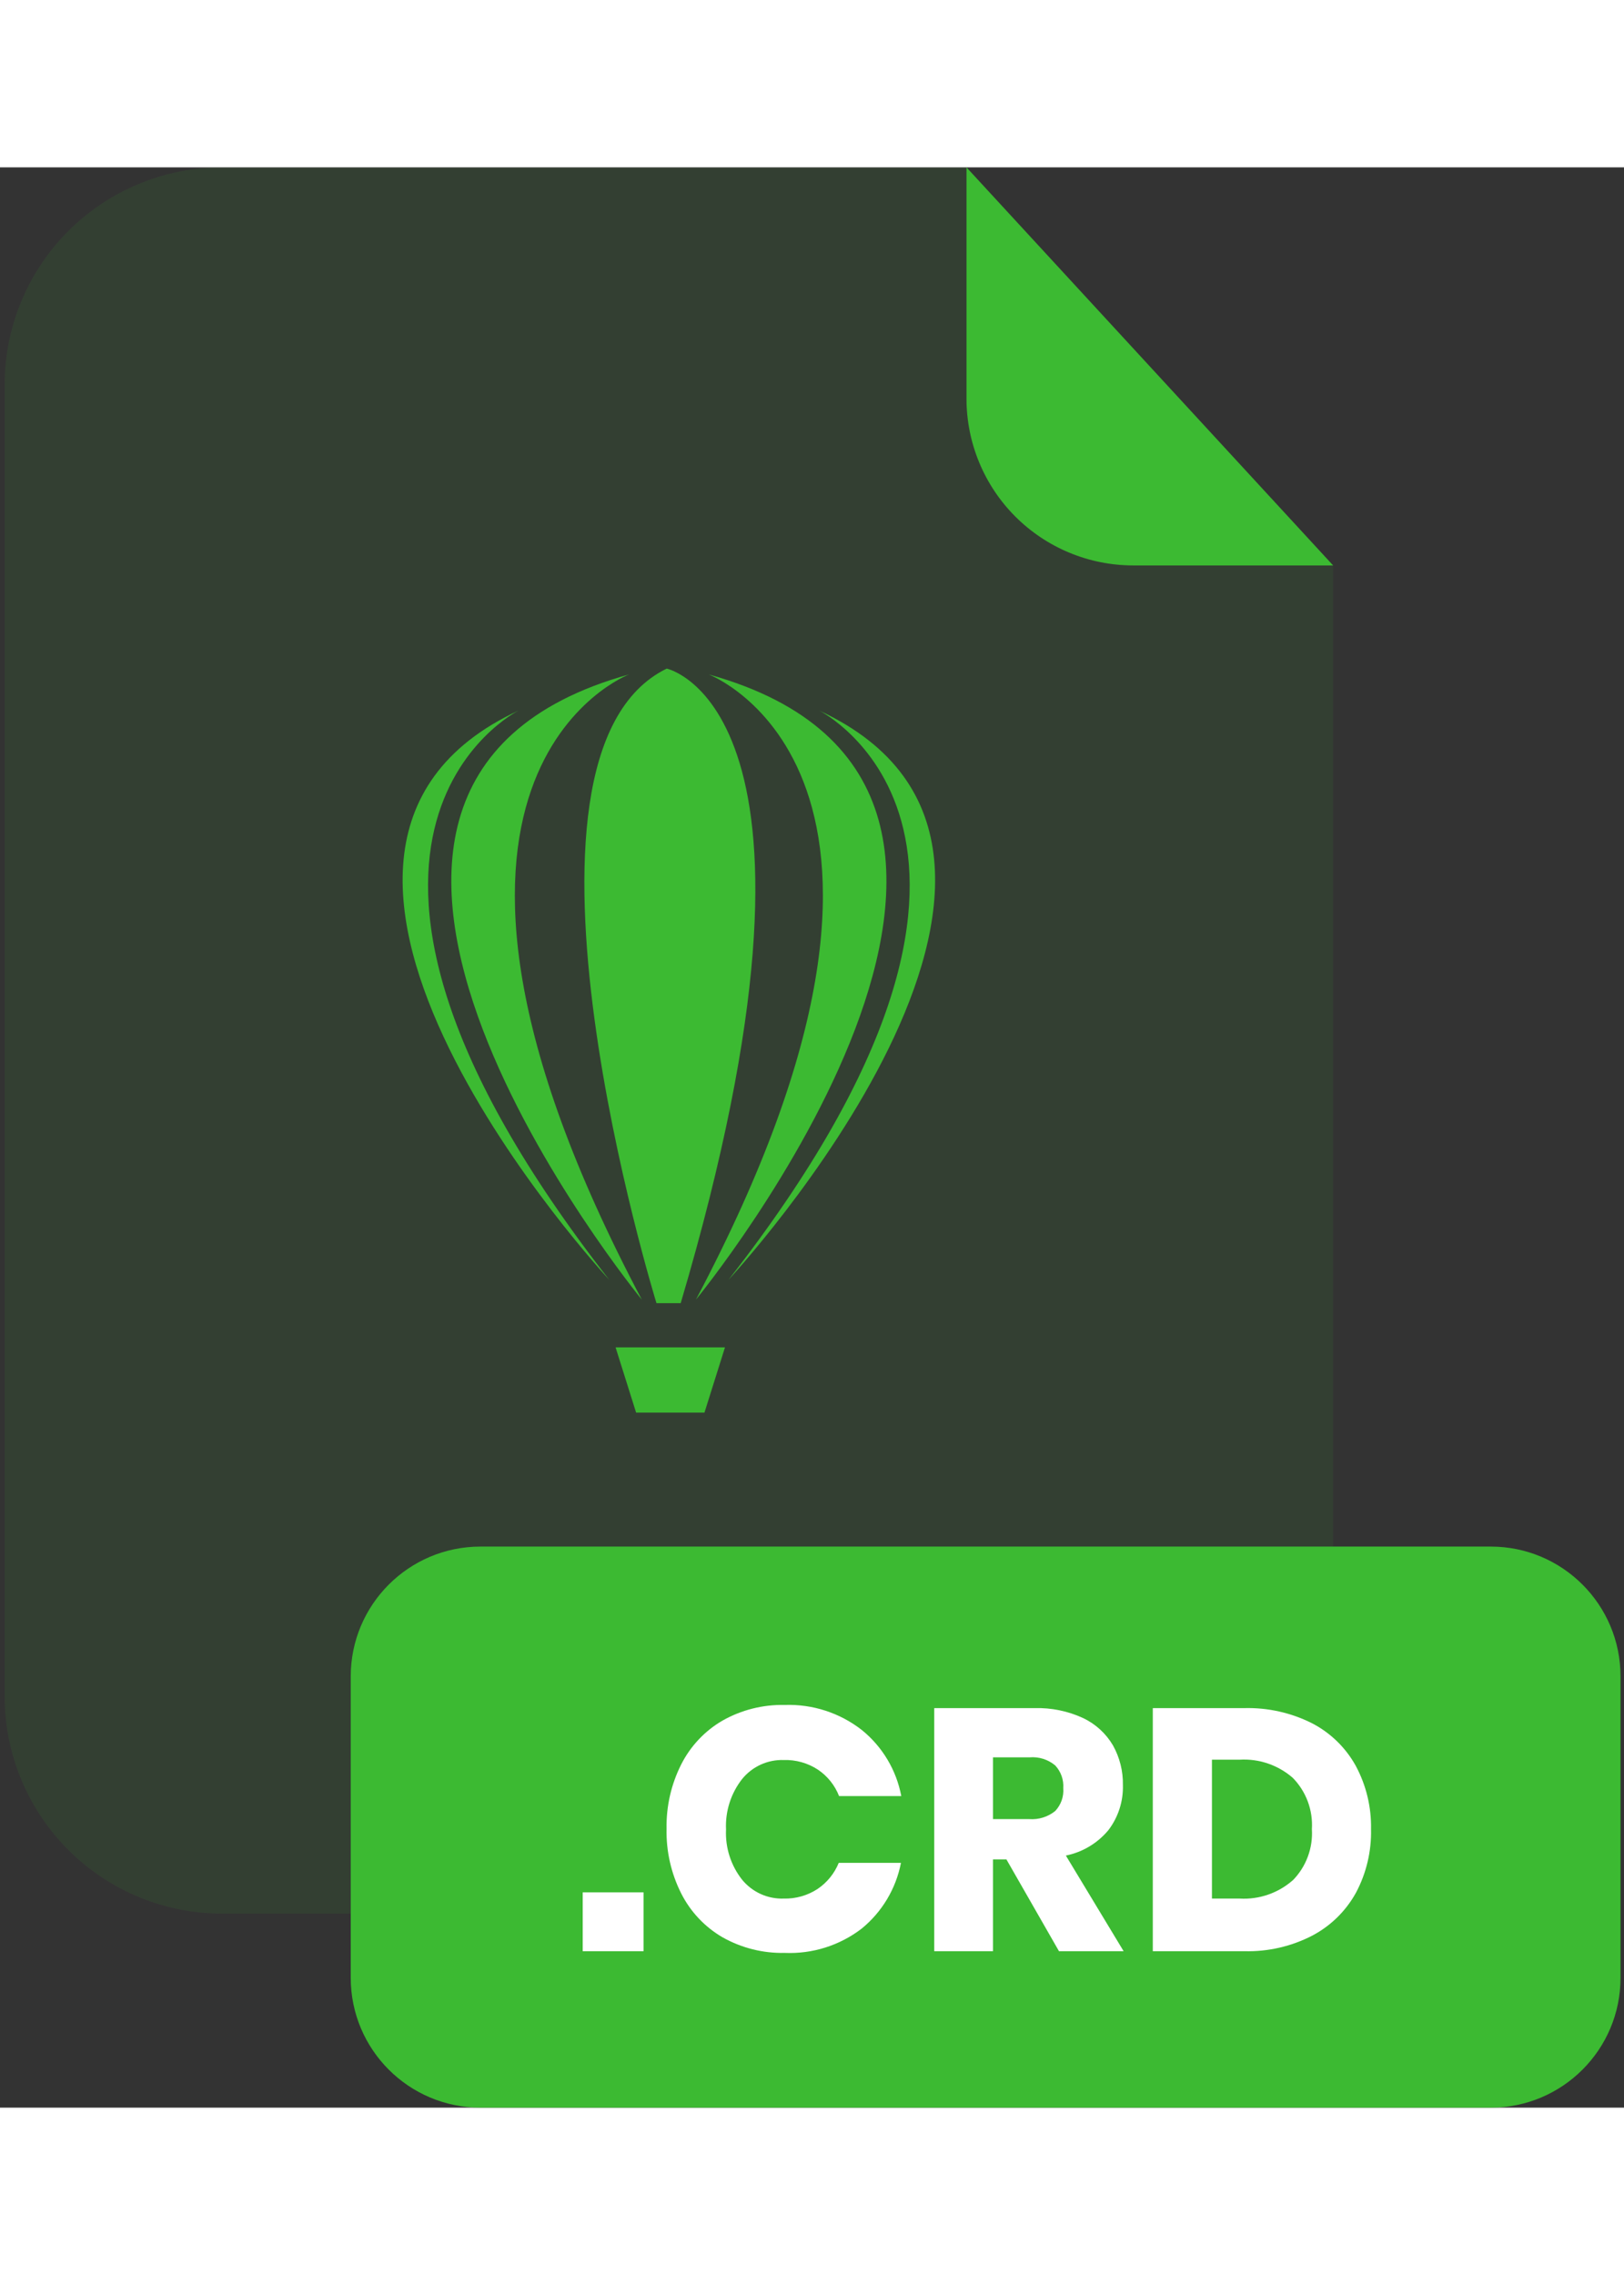 <svg width="40" height="56" viewBox="0 0 201 240" fill="none" xmlns="http://www.w3.org/2000/svg">
<rect x="0" y="0" width="201" height="240" fill="#333333" stroke="none"/>
<g clip-path="url(#clip0_2_546)">
<g opacity="0.3">
<path opacity="0.3" d="M140.24 49.24C134.773 49.235 129.531 47.061 125.665 43.195C121.799 39.329 119.625 34.087 119.62 28.62V0H27.48C23.945 -2.4406e-07 20.445 0.696 17.18 2.049C13.914 3.402 10.947 5.385 8.448 7.885C5.949 10.385 3.967 13.353 2.616 16.619C1.264 19.885 0.569 23.385 0.57 26.92V189.13C0.581 196.26 3.42 203.094 8.466 208.132C13.511 213.17 20.35 216 27.48 216H138.09C145.222 216 152.062 213.169 157.108 208.129C162.153 203.089 164.992 196.252 165 189.12V49.24H140.24Z" fill="#3CBA32"/>
</g>
<path d="M165 49.24H140.24C134.773 49.235 129.531 47.061 125.665 43.195C121.799 39.329 119.625 34.087 119.62 28.62V0L165 49.24Z" fill="#3CBA32"/>
<path d="M184.51 170.6H59.47C50.6 170.6 43.41 177.79 43.41 186.66V223.94C43.41 232.81 50.6 240 59.47 240H184.51C193.38 240 200.57 232.81 200.57 223.94V186.66C200.57 177.79 193.38 170.6 184.51 170.6Z" fill="#3CBA32"/>
<path d="M79.65 213.37V220.65H72.12V213.37H79.65Z" fill="white"/>
<path d="M106.68 193.3C109.218 195.358 110.943 198.249 111.55 201.46H103.85C103.331 200.128 102.417 198.987 101.23 198.19C99.975 197.369 98.499 196.954 97 197C96.021 196.969 95.048 197.163 94.156 197.569C93.265 197.975 92.479 198.581 91.86 199.34C90.463 201.115 89.753 203.334 89.86 205.59C89.75 207.84 90.461 210.054 91.86 211.82C92.482 212.575 93.269 213.176 94.16 213.579C95.051 213.981 96.023 214.173 97 214.14C98.485 214.178 99.947 213.763 101.19 212.95C102.365 212.158 103.277 211.033 103.81 209.72H111.51C110.891 212.92 109.167 215.801 106.64 217.86C103.919 219.943 100.554 221.005 97.13 220.86C94.437 220.92 91.777 220.253 89.43 218.93C87.233 217.655 85.454 215.768 84.31 213.5C83.061 211.022 82.439 208.275 82.5 205.5C82.447 202.742 83.068 200.013 84.31 197.55C85.454 195.282 87.233 193.395 89.43 192.12C91.777 190.797 94.437 190.13 97.13 190.19C100.58 190.071 103.961 191.173 106.68 193.3Z" fill="white"/>
<path d="M131.07 220.65L124.56 209.29H122.9V220.65H115.63V190.58H128.05C130.118 190.522 132.171 190.943 134.05 191.81C135.594 192.54 136.883 193.718 137.75 195.19C138.587 196.689 139.012 198.383 138.98 200.1C139.037 202.111 138.402 204.081 137.18 205.68C135.835 207.295 133.98 208.403 131.92 208.82L139.07 220.65H131.07ZM122.9 204.31H127.41C128.561 204.392 129.701 204.034 130.6 203.31C130.955 202.934 131.228 202.488 131.4 202.001C131.572 201.514 131.64 200.995 131.6 200.48C131.635 199.968 131.564 199.454 131.392 198.971C131.22 198.487 130.951 198.045 130.6 197.67C129.717 196.931 128.577 196.572 127.43 196.67H122.9V204.31Z" fill="white"/>
<path d="M167.84 213.39C166.591 215.666 164.699 217.523 162.4 218.73C159.818 220.06 156.943 220.72 154.04 220.65H142.68V190.58H154C156.905 190.504 159.783 191.147 162.38 192.45C164.667 193.633 166.553 195.467 167.8 197.72C169.093 200.124 169.744 202.821 169.69 205.55C169.755 208.279 169.118 210.978 167.84 213.39ZM160.01 211.88C160.825 211.049 161.457 210.056 161.863 208.966C162.27 207.875 162.442 206.712 162.37 205.55C162.442 204.387 162.269 203.222 161.863 202.13C161.456 201.038 160.825 200.043 160.01 199.21C158.189 197.62 155.814 196.811 153.4 196.96H150V214.14H153.45C155.845 214.273 158.197 213.462 160 211.88H160.01Z" fill="white"/>
<path d="M82.52 62C82.52 62 106 67 84.25 140.49H81.25C81.25 140.49 60.35 72.8 82.52 62Z" fill="#3CBA32"/>
<path d="M87.71 62.72C87.71 62.72 120.55 75.11 86.13 140.06C86.13 140.06 138.12 76.69 87.71 62.72Z" fill="#3CBA32"/>
<path d="M101.39 67.19C101.39 67.19 132.93 82.88 90.16 137.61C90.16 137.61 139.27 84.76 101.39 67.19Z" fill="#3CBA32"/>
<path d="M77.86 62.72C77.86 62.72 45.02 75.11 79.44 140.06C79.44 140.06 27.45 76.69 77.86 62.72Z" fill="#3CBA32"/>
<path d="M64.18 67.19C64.18 67.19 32.64 82.88 75.41 137.61C75.41 137.61 26.3 84.76 64.18 67.19Z" fill="#3CBA32"/>
<path d="M87.19 154.03H78.73L76.19 145.96H89.73L87.19 154.03Z" fill="#3CBA32"/>
</g>
<defs>
<clipPath id="clip0_2_546">
<rect width="200" height="240" fill="white" transform="translate(0.57)"/>
</clipPath>
</defs>
</svg>
